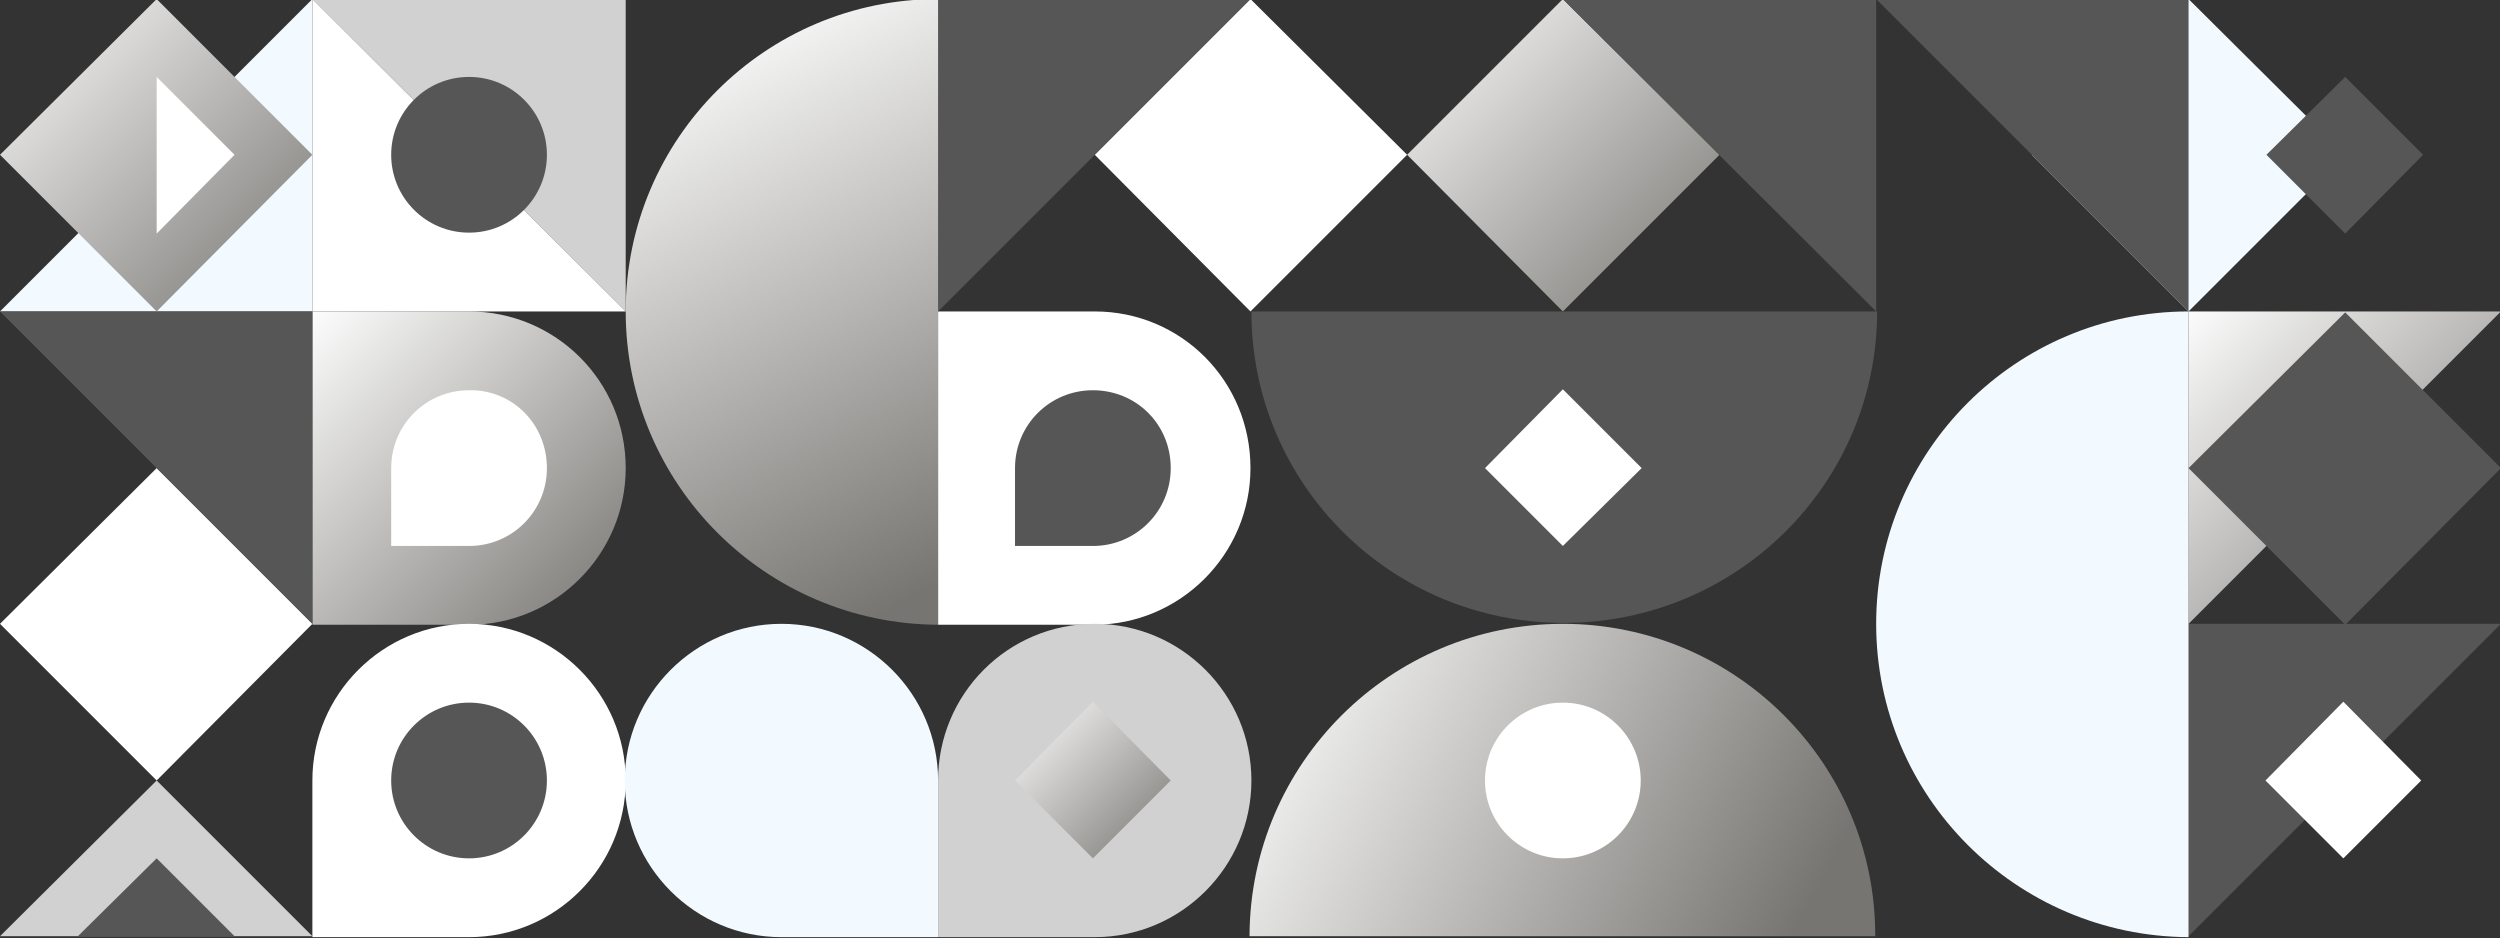 <?xml version="1.0" encoding="utf-8"?>
<!-- Generator: Adobe Illustrator 22.1.0, SVG Export Plug-In . SVG Version: 6.00 Build 0)  -->
<svg version="1.1" id="Layer_1" xmlns="http://www.w3.org/2000/svg" xmlns:xlink="http://www.w3.org/1999/xlink" x="0px" y="0px"
	 viewBox="0 0 266.5 100" enable-background="new 0 0 266.5 100" xml:space="preserve">
<rect x="0" y="0" width="266.5" height="100" fill="#333333" stroke="none"/>
<g id="Oreti_1_">
	<defs>
		<rect id="Shape_10_" x="-3.5" width="270" height="100"/>
	</defs>
	<clipPath id="Shape_1_">
		<use xlink:href="#Shape_10_"  overflow="visible"/>
	</clipPath>
	<g id="Patterns_17_" clip-path="url(#Shape_1_)">
		<g id="Oreti" transform="translate(-63, 0)">
			<g id="Thur_1_">
				<defs>
					<rect id="Shape_8_" x="63" y="-0.1" width="266.6" height="100.1"/>
				</defs>
				<clipPath id="Shape_2_">
					<use xlink:href="#Shape_8_"  overflow="visible"/>
				</clipPath>
				<g id="Patterns_16_" clip-path="url(#Shape_2_)">
					<g id="Thur-">
						<g id="Thur">
							<polygon id="Shape_33_" fill-rule="evenodd" clip-rule="evenodd" fill="#FFFFFF" points="213,16.5 196.3,33.2 179.7,16.5 
								196.3,-0.1 							"/>
							
								<linearGradient id="SVGID_1_" gradientUnits="userSpaceOnUse" x1="-893.423" y1="648.256" x2="-893.257" y2="648.09" gradientTransform="matrix(200 0 0 -200 178897.516 129651)">
								<stop  offset="0" style="stop-color:#FCFCFC"/>
								<stop  offset="1" style="stop-color:#777571"/>
							</linearGradient>
							<polygon fill-rule="evenodd" clip-rule="evenodd" fill="url(#SVGID_1_)" points="246.3,16.5 229.6,33.2 213,16.5 229.6,-0.1 
															"/>
							<path fill-rule="evenodd" clip-rule="evenodd" fill="#FFFFFF" d="M196.3,49.9c0,9.2-7.5,16.7-16.7,16.7H163V33.2h16.7
								C188.9,33.2,196.3,40.6,196.3,49.9z"/>
							<path fill-rule="evenodd" clip-rule="evenodd" fill="#565656" d="M187.8,49.9c0,4.6-3.7,8.3-8.3,8.3h-8.3v-8.3
								c0-4.6,3.7-8.3,8.3-8.3S187.8,45.2,187.8,49.9z"/>
							
								<linearGradient id="SVGID_2_" gradientUnits="userSpaceOnUse" x1="-893.735" y1="649.851" x2="-893.57" y2="649.809" gradientTransform="matrix(400 0 0 -200 357689.5 130051)">
								<stop  offset="0" style="stop-color:#FCFCFC"/>
								<stop  offset="1" style="stop-color:#777571"/>
							</linearGradient>
							<path fill-rule="evenodd" clip-rule="evenodd" fill="url(#SVGID_2_)" d="M229.6,66.5c18.4,0,33.3,14.9,33.3,33.2v0.1h-66.7
								v-0.1C196.3,81.4,211.2,66.5,229.6,66.5z"/>
							<path fill-rule="evenodd" clip-rule="evenodd" fill="#565656" d="M229.7,66.4c-18.4,0-33.3-14.8-33.3-33.2h66.7
								C263.1,51.6,248.1,66.4,229.7,66.4z"/>
							<polygon fill-rule="evenodd" clip-rule="evenodd" fill="#565656" points="163,33.2 163,-0.1 196.3,-0.1 							"/>
							<polyline fill="#F3FAFF" points="96.3,-0.1 96.3,33.2 63,33.2 							"/>
							<polyline fill-rule="evenodd" clip-rule="evenodd" fill="#565656" points="329.6,66.5 296.3,66.5 296.3,99.8 							"/>
							<polygon fill-rule="evenodd" clip-rule="evenodd" fill="#FFFFFF" points="79.7,49.9 96.3,66.5 79.7,83.2 63,66.5 							"/>
							<polyline fill="#D1D1D1" points="63,99.8 79.7,83.2 96.3,99.8 							"/>
							<polygon fill-rule="evenodd" clip-rule="evenodd" fill="#FFFFFF" points="312.8,74.8 321.1,83.2 312.8,91.5 304.5,83.2 
															"/>
							<polygon fill="#FFFFFF" points="229.6,41.5 238,49.9 229.6,58.2 221.3,49.9 							"/>
							<polygon fill="#F3FAFF" points="279.6,16.5 296.3,33.2 313,16.5 296.3,-0.1 							"/>
							
								<linearGradient id="SVGID_3_" gradientUnits="userSpaceOnUse" x1="-890.518" y1="649.077" x2="-890.353" y2="648.912" gradientTransform="matrix(200 0 0 -200 178197.516 129851)">
								<stop  offset="0" style="stop-color:#FCFCFC"/>
								<stop  offset="1" style="stop-color:#777571"/>
							</linearGradient>
							<path fill-rule="evenodd" clip-rule="evenodd" fill="url(#SVGID_3_)" d="M129.7,49.9c0,9.2-7.5,16.7-16.7,16.7H96.3V33.2H113
								C122.2,33.2,129.7,40.6,129.7,49.9z"/>
							<path fill-rule="evenodd" clip-rule="evenodd" fill="#FFFFFF" d="M113,66.5c9.2,0,16.7,7.5,16.7,16.7s-7.5,16.7-16.7,16.7
								H96.3V83.2C96.3,74,103.8,66.5,113,66.5z"/>
							<path fill="#F3FAFF" d="M146.3,66.5c9.2,0,16.7,7.5,16.7,16.7v16.7h-16.7c-9.2,0-16.7-7.5-16.7-16.7S137.1,66.5,146.3,66.5z"
								/>
							
								<linearGradient id="SVGID_4_" gradientUnits="userSpaceOnUse" x1="-891.268" y1="649.63" x2="-891.226" y2="649.465" gradientTransform="matrix(200 0 0 -400 178397.516 259851)">
								<stop  offset="0" style="stop-color:#FCFCFC"/>
								<stop  offset="1" style="stop-color:#777571"/>
							</linearGradient>
							<path fill-rule="evenodd" clip-rule="evenodd" fill="url(#SVGID_4_)" d="M129.7,33.2c0-18.4,14.9-33.3,33.3-33.3v66.7
								C144.6,66.5,129.7,51.6,129.7,33.2z"/>
							<polygon fill="#D1D1D1" points="96.3,-0.1 129.7,-0.1 129.7,33.2 							"/>
							<polygon fill-rule="evenodd" clip-rule="evenodd" fill="#FFFFFF" points="129.7,33.2 96.3,33.2 96.3,-0.1 							"/>
							<polygon fill-rule="evenodd" clip-rule="evenodd" fill="#565656" points="63,33.2 96.3,33.2 96.3,66.5 							"/>
							<polygon fill-rule="evenodd" clip-rule="evenodd" fill="#565656" points="296.3,33.2 296.3,-0.1 263,-0.1 							"/>
							
								<linearGradient id="SVGID_5_" gradientUnits="userSpaceOnUse" x1="-892.549" y1="652.046" x2="-892.384" y2="651.881" gradientTransform="matrix(3.700000e-14 200 -200 3.700000e-14 130705.539 178542.984)">
								<stop  offset="0" style="stop-color:#FCFCFC"/>
								<stop  offset="1" style="stop-color:#777571"/>
							</linearGradient>
							<polygon fill-rule="evenodd" clip-rule="evenodd" fill="url(#SVGID_5_)" points="329.6,33.2 296.3,33.2 296.3,66.5 							
								"/>
							<polygon fill-rule="evenodd" clip-rule="evenodd" fill="#565656" points="229.6,-0.1 263,-0.1 263,33.2 							"/>
							<path fill="#F3FAFF" d="M263,66.5c0-18.4,14.9-33.3,33.3-33.3v66.7C277.9,99.8,263,84.9,263,66.5z"/>
							<path fill="#D1D1D1" d="M179.7,66.5c9.2,0,16.7,7.5,16.7,16.7s-7.5,16.7-16.7,16.7H163V83.2C163,74,170.4,66.5,179.7,66.5z"
								/>
							<path fill-rule="evenodd" clip-rule="evenodd" fill="#FFFFFF" d="M121.3,49.9c0,4.6-3.7,8.3-8.3,8.3h-8.3v-8.3
								c0-4.6,3.7-8.3,8.3-8.3C117.6,41.5,121.3,45.2,121.3,49.9z"/>
							
								<linearGradient id="SVGID_6_" gradientUnits="userSpaceOnUse" x1="-889.673" y1="648.256" x2="-889.507" y2="648.09" gradientTransform="matrix(200 0 0 -200 177997.516 129651)">
								<stop  offset="0" style="stop-color:#FCFCFC"/>
								<stop  offset="1" style="stop-color:#777571"/>
							</linearGradient>
							<polygon fill-rule="evenodd" clip-rule="evenodd" fill="url(#SVGID_6_)" points="79.7,-0.1 96.3,16.5 79.7,33.2 63,16.5 
															"/>
							<polyline fill-rule="evenodd" clip-rule="evenodd" fill="#FFFFFF" points="79.7,8.2 88,16.5 79.7,24.9 							"/>
							<polyline fill-rule="evenodd" clip-rule="evenodd" fill="#565656" points="71.3,99.8 79.7,91.5 88,99.8 							"/>
							<circle fill-rule="evenodd" clip-rule="evenodd" fill="#FFFFFF" cx="229.6" cy="83.2" r="8.3"/>
							<circle fill-rule="evenodd" clip-rule="evenodd" fill="#565656" cx="113" cy="83.2" r="8.3"/>
							<circle fill-rule="evenodd" clip-rule="evenodd" fill="#565656" cx="113" cy="16.5" r="8.3"/>
							
								<linearGradient id="SVGID_7_" gradientUnits="userSpaceOnUse" x1="-890.294" y1="649.261" x2="-890.128" y2="649.096" gradientTransform="matrix(100 0 0 -100 89200.531 65001)">
								<stop  offset="0" style="stop-color:#FCFCFC"/>
								<stop  offset="1" style="stop-color:#777571"/>
							</linearGradient>
							<polygon fill-rule="evenodd" clip-rule="evenodd" fill="url(#SVGID_7_)" points="179.5,74.8 187.8,83.2 179.5,91.5 
								171.2,83.2 							"/>
							<polygon fill-rule="evenodd" clip-rule="evenodd" fill="#565656" points="313,8.2 321.3,16.5 313,24.9 304.6,16.5 							"/>
						</g>
					</g>
				</g>
			</g>
		</g>
		<polygon fill-rule="evenodd" clip-rule="evenodd" fill="#565656" points="266.6,49.9 250,66.6 233.3,49.9 250,33.3 		"/>
	</g>
</g>
</svg>
